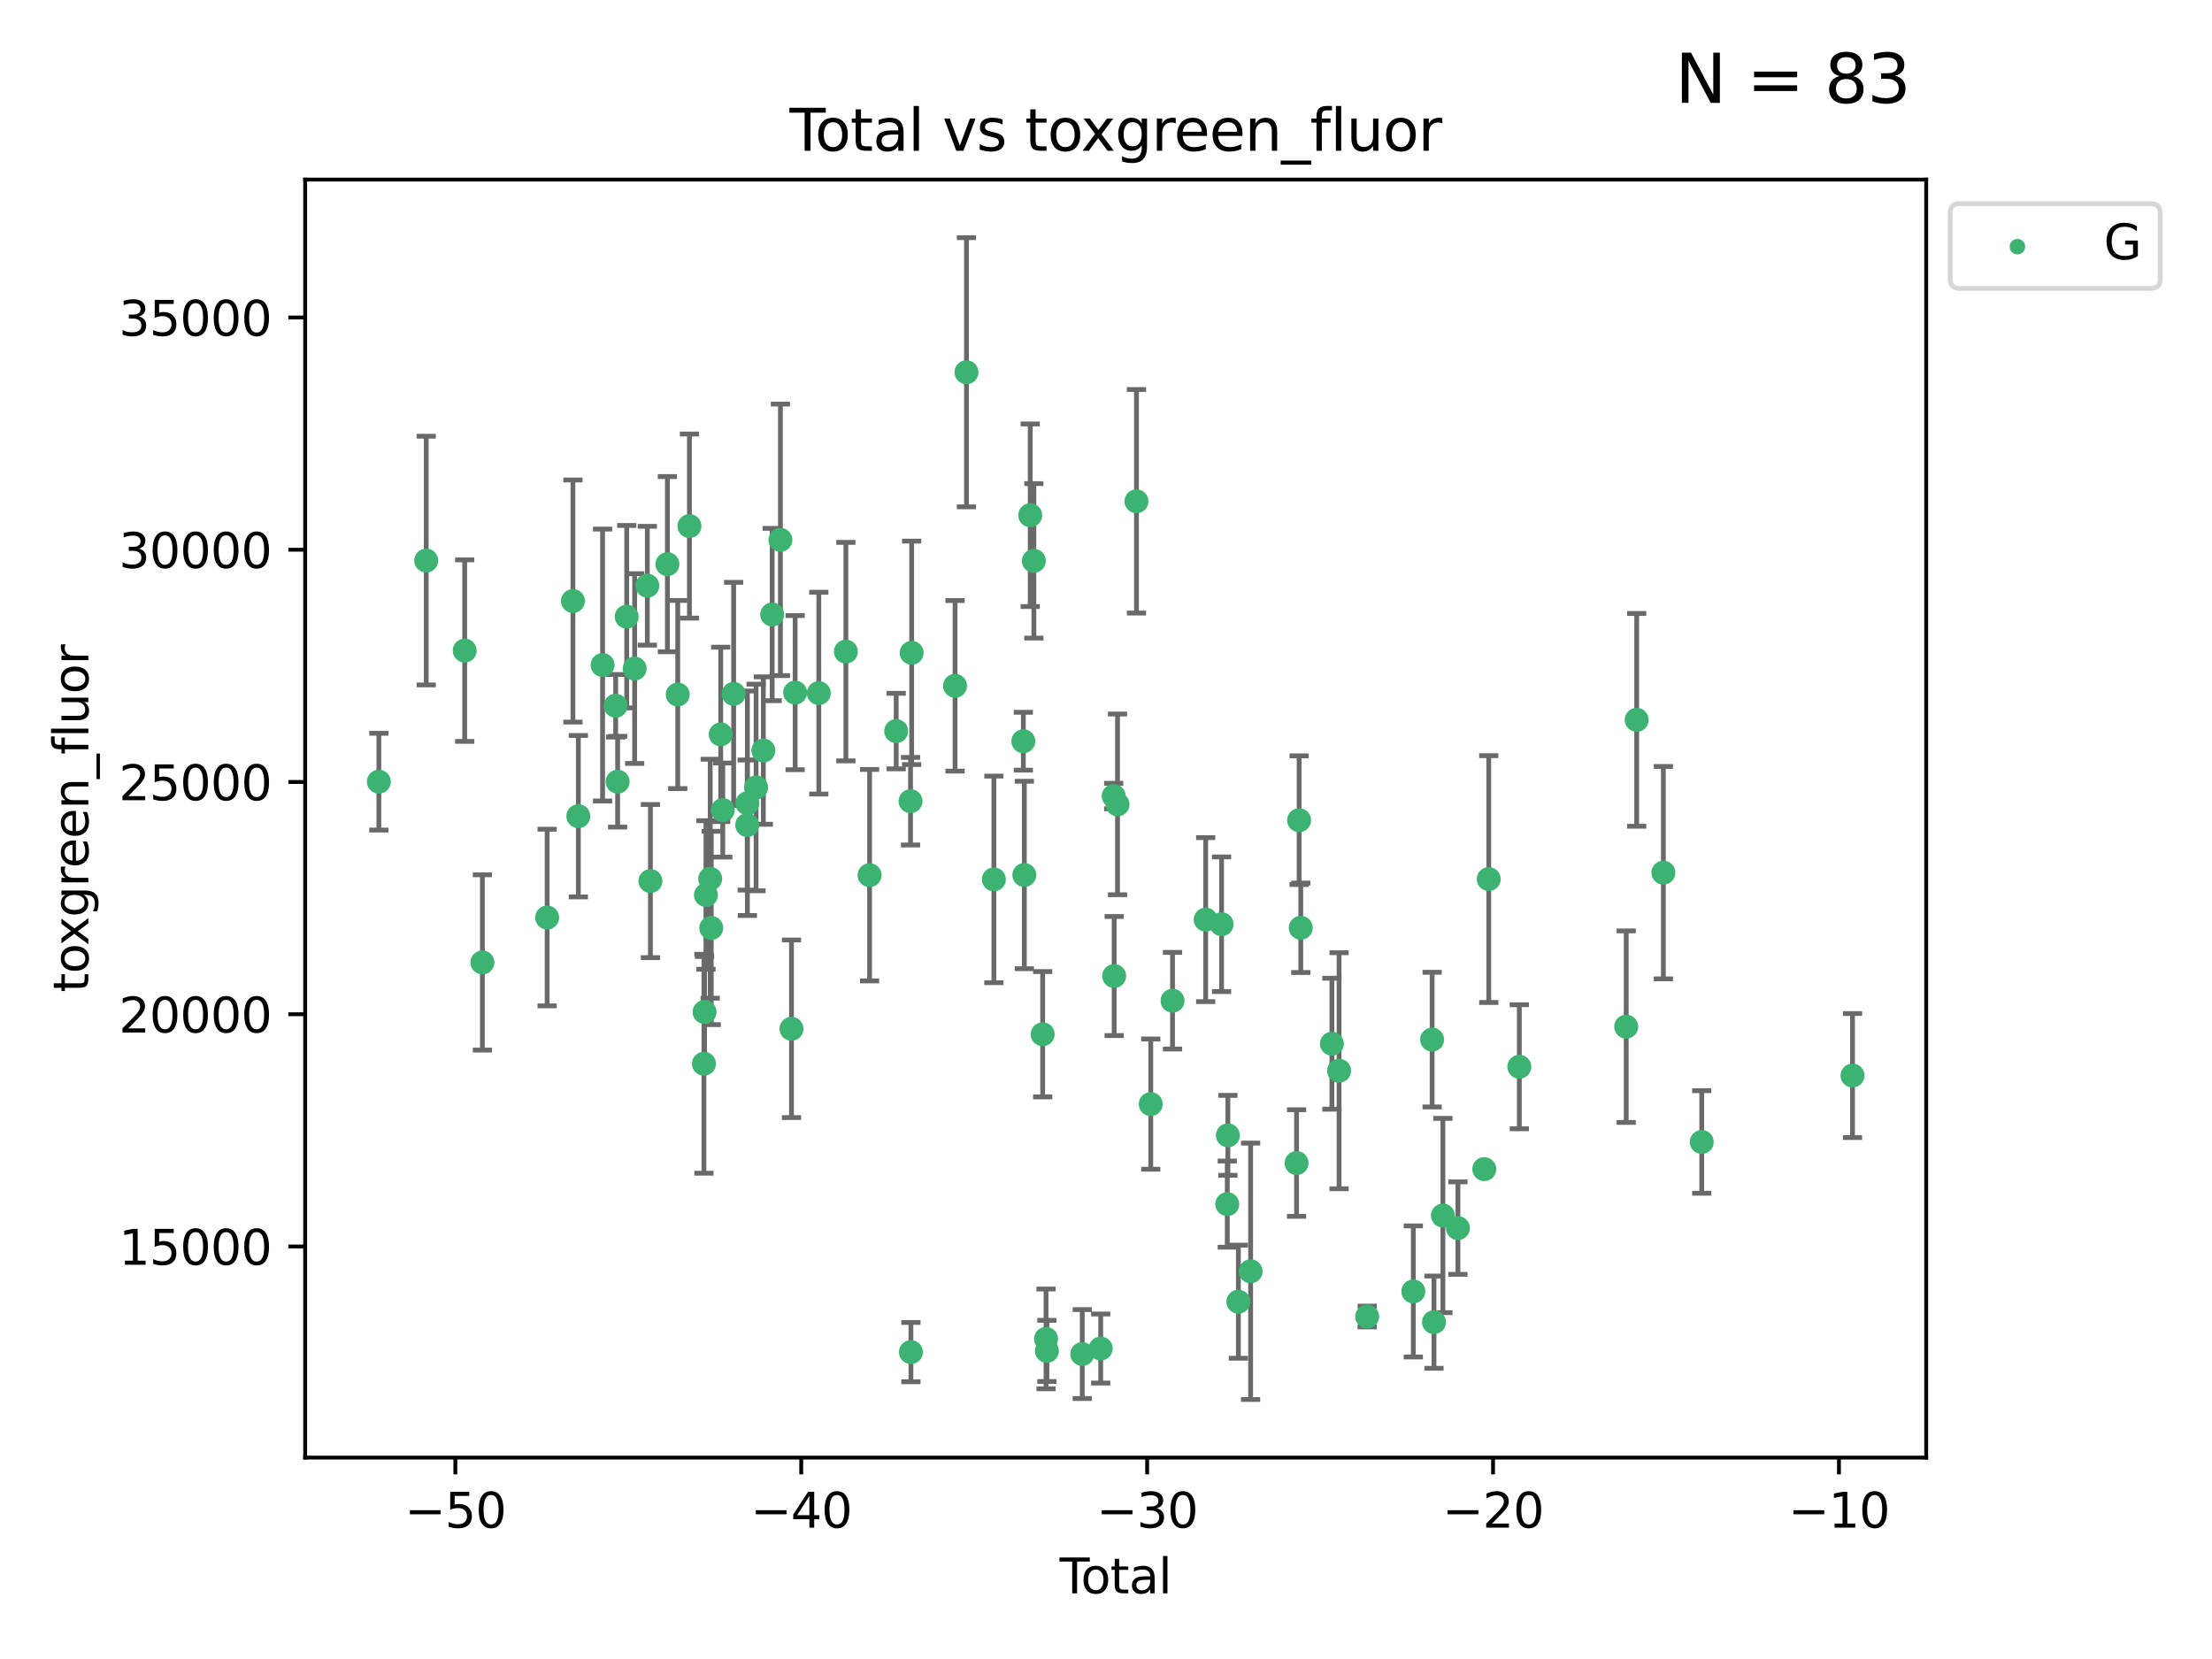 <?xml version="1.0" encoding="utf-8" standalone="no"?>
<!DOCTYPE svg PUBLIC "-//W3C//DTD SVG 1.1//EN"
  "http://www.w3.org/Graphics/SVG/1.1/DTD/svg11.dtd">
<svg xmlns:xlink="http://www.w3.org/1999/xlink" width="460.8pt" height="345.6pt" viewBox="0 0 460.8 345.6" xmlns="http://www.w3.org/2000/svg" version="1.1">
 <defs>
  <style type="text/css">*{stroke-linejoin: round; stroke-linecap: butt}</style>
 </defs>
 <g id="figure_1">
  <g id="patch_1">
   <path d="M 0 345.6 
L 460.8 345.6 
L 460.8 0 
L 0 0 
z
" style="fill: #ffffff"/>
  </g>
  <g id="axes_1">
   <g id="patch_2">
    <path d="M 63.571 303.64 
L 401.26 303.64 
L 401.26 37.411 
L 63.571 37.411 
z
" style="fill: #ffffff"/>
   </g>
   <g id="PathCollection_1">
    <defs>
     <path id="m23a56968bd" d="M 0 1.118 
C 0.297 1.118 0.581 1 0.791 0.791 
C 1 0.581 1.118 0.297 1.118 0 
C 1.118 -0.297 1 -0.581 0.791 -0.791 
C 0.581 -1 0.297 -1.118 0 -1.118 
C -0.297 -1.118 -0.581 -1 -0.791 -0.791 
C -1 -0.581 -1.118 -0.297 -1.118 0 
C -1.118 0.297 -1 0.581 -0.791 0.791 
C -0.581 1 -0.297 1.118 0 1.118 
z
" style="stroke: #3cb371"/>
    </defs>
    <g clip-path="url(#p48eb64c65f)">
     <use xlink:href="#m23a56968bd" x="78.921" y="162.84" style="fill: #3cb371; stroke: #3cb371"/>
     <use xlink:href="#m23a56968bd" x="88.792" y="116.776" style="fill: #3cb371; stroke: #3cb371"/>
     <use xlink:href="#m23a56968bd" x="96.805" y="135.534" style="fill: #3cb371; stroke: #3cb371"/>
     <use xlink:href="#m23a56968bd" x="100.493" y="200.493" style="fill: #3cb371; stroke: #3cb371"/>
     <use xlink:href="#m23a56968bd" x="113.98" y="191.141" style="fill: #3cb371; stroke: #3cb371"/>
     <use xlink:href="#m23a56968bd" x="119.354" y="125.204" style="fill: #3cb371; stroke: #3cb371"/>
     <use xlink:href="#m23a56968bd" x="120.479" y="170.026" style="fill: #3cb371; stroke: #3cb371"/>
     <use xlink:href="#m23a56968bd" x="125.533" y="138.538" style="fill: #3cb371; stroke: #3cb371"/>
     <use xlink:href="#m23a56968bd" x="128.258" y="147.025" style="fill: #3cb371; stroke: #3cb371"/>
     <use xlink:href="#m23a56968bd" x="128.664" y="162.839" style="fill: #3cb371; stroke: #3cb371"/>
     <use xlink:href="#m23a56968bd" x="130.556" y="128.464" style="fill: #3cb371; stroke: #3cb371"/>
     <use xlink:href="#m23a56968bd" x="132.209" y="139.276" style="fill: #3cb371; stroke: #3cb371"/>
     <use xlink:href="#m23a56968bd" x="134.852" y="122.017" style="fill: #3cb371; stroke: #3cb371"/>
     <use xlink:href="#m23a56968bd" x="135.497" y="183.54" style="fill: #3cb371; stroke: #3cb371"/>
     <use xlink:href="#m23a56968bd" x="139.033" y="117.526" style="fill: #3cb371; stroke: #3cb371"/>
     <use xlink:href="#m23a56968bd" x="141.185" y="144.681" style="fill: #3cb371; stroke: #3cb371"/>
     <use xlink:href="#m23a56968bd" x="143.623" y="109.59" style="fill: #3cb371; stroke: #3cb371"/>
     <use xlink:href="#m23a56968bd" x="146.642" y="221.597" style="fill: #3cb371; stroke: #3cb371"/>
     <use xlink:href="#m23a56968bd" x="146.775" y="210.819" style="fill: #3cb371; stroke: #3cb371"/>
     <use xlink:href="#m23a56968bd" x="147.063" y="186.443" style="fill: #3cb371; stroke: #3cb371"/>
     <use xlink:href="#m23a56968bd" x="147.95" y="183.055" style="fill: #3cb371; stroke: #3cb371"/>
     <use xlink:href="#m23a56968bd" x="148.165" y="193.311" style="fill: #3cb371; stroke: #3cb371"/>
     <use xlink:href="#m23a56968bd" x="150.139" y="152.985" style="fill: #3cb371; stroke: #3cb371"/>
     <use xlink:href="#m23a56968bd" x="150.568" y="168.752" style="fill: #3cb371; stroke: #3cb371"/>
     <use xlink:href="#m23a56968bd" x="152.831" y="144.541" style="fill: #3cb371; stroke: #3cb371"/>
     <use xlink:href="#m23a56968bd" x="155.655" y="171.87" style="fill: #3cb371; stroke: #3cb371"/>
     <use xlink:href="#m23a56968bd" x="155.694" y="167.333" style="fill: #3cb371; stroke: #3cb371"/>
     <use xlink:href="#m23a56968bd" x="157.504" y="164.043" style="fill: #3cb371; stroke: #3cb371"/>
     <use xlink:href="#m23a56968bd" x="159.019" y="156.356" style="fill: #3cb371; stroke: #3cb371"/>
     <use xlink:href="#m23a56968bd" x="160.859" y="128.014" style="fill: #3cb371; stroke: #3cb371"/>
     <use xlink:href="#m23a56968bd" x="162.577" y="112.463" style="fill: #3cb371; stroke: #3cb371"/>
     <use xlink:href="#m23a56968bd" x="164.88" y="214.317" style="fill: #3cb371; stroke: #3cb371"/>
     <use xlink:href="#m23a56968bd" x="165.641" y="144.286" style="fill: #3cb371; stroke: #3cb371"/>
     <use xlink:href="#m23a56968bd" x="170.572" y="144.39" style="fill: #3cb371; stroke: #3cb371"/>
     <use xlink:href="#m23a56968bd" x="176.212" y="135.744" style="fill: #3cb371; stroke: #3cb371"/>
     <use xlink:href="#m23a56968bd" x="181.15" y="182.313" style="fill: #3cb371; stroke: #3cb371"/>
     <use xlink:href="#m23a56968bd" x="186.695" y="152.299" style="fill: #3cb371; stroke: #3cb371"/>
     <use xlink:href="#m23a56968bd" x="189.682" y="166.905" style="fill: #3cb371; stroke: #3cb371"/>
     <use xlink:href="#m23a56968bd" x="189.76" y="281.67" style="fill: #3cb371; stroke: #3cb371"/>
     <use xlink:href="#m23a56968bd" x="189.917" y="135.995" style="fill: #3cb371; stroke: #3cb371"/>
     <use xlink:href="#m23a56968bd" x="198.955" y="142.871" style="fill: #3cb371; stroke: #3cb371"/>
     <use xlink:href="#m23a56968bd" x="201.333" y="77.55" style="fill: #3cb371; stroke: #3cb371"/>
     <use xlink:href="#m23a56968bd" x="207.043" y="183.196" style="fill: #3cb371; stroke: #3cb371"/>
     <use xlink:href="#m23a56968bd" x="213.179" y="154.411" style="fill: #3cb371; stroke: #3cb371"/>
     <use xlink:href="#m23a56968bd" x="213.387" y="182.275" style="fill: #3cb371; stroke: #3cb371"/>
     <use xlink:href="#m23a56968bd" x="214.613" y="107.331" style="fill: #3cb371; stroke: #3cb371"/>
     <use xlink:href="#m23a56968bd" x="215.374" y="116.835" style="fill: #3cb371; stroke: #3cb371"/>
     <use xlink:href="#m23a56968bd" x="217.208" y="215.451" style="fill: #3cb371; stroke: #3cb371"/>
     <use xlink:href="#m23a56968bd" x="217.909" y="278.916" style="fill: #3cb371; stroke: #3cb371"/>
     <use xlink:href="#m23a56968bd" x="218.09" y="281.42" style="fill: #3cb371; stroke: #3cb371"/>
     <use xlink:href="#m23a56968bd" x="225.452" y="282.074" style="fill: #3cb371; stroke: #3cb371"/>
     <use xlink:href="#m23a56968bd" x="229.297" y="280.924" style="fill: #3cb371; stroke: #3cb371"/>
     <use xlink:href="#m23a56968bd" x="232.007" y="165.831" style="fill: #3cb371; stroke: #3cb371"/>
     <use xlink:href="#m23a56968bd" x="232.104" y="203.325" style="fill: #3cb371; stroke: #3cb371"/>
     <use xlink:href="#m23a56968bd" x="232.802" y="167.569" style="fill: #3cb371; stroke: #3cb371"/>
     <use xlink:href="#m23a56968bd" x="236.748" y="104.428" style="fill: #3cb371; stroke: #3cb371"/>
     <use xlink:href="#m23a56968bd" x="239.724" y="230.002" style="fill: #3cb371; stroke: #3cb371"/>
     <use xlink:href="#m23a56968bd" x="244.258" y="208.465" style="fill: #3cb371; stroke: #3cb371"/>
     <use xlink:href="#m23a56968bd" x="251.167" y="191.574" style="fill: #3cb371; stroke: #3cb371"/>
     <use xlink:href="#m23a56968bd" x="254.476" y="192.535" style="fill: #3cb371; stroke: #3cb371"/>
     <use xlink:href="#m23a56968bd" x="255.663" y="250.838" style="fill: #3cb371; stroke: #3cb371"/>
     <use xlink:href="#m23a56968bd" x="255.793" y="236.511" style="fill: #3cb371; stroke: #3cb371"/>
     <use xlink:href="#m23a56968bd" x="257.978" y="271.17" style="fill: #3cb371; stroke: #3cb371"/>
     <use xlink:href="#m23a56968bd" x="260.526" y="264.834" style="fill: #3cb371; stroke: #3cb371"/>
     <use xlink:href="#m23a56968bd" x="270.096" y="242.285" style="fill: #3cb371; stroke: #3cb371"/>
     <use xlink:href="#m23a56968bd" x="270.63" y="170.863" style="fill: #3cb371; stroke: #3cb371"/>
     <use xlink:href="#m23a56968bd" x="270.973" y="193.279" style="fill: #3cb371; stroke: #3cb371"/>
     <use xlink:href="#m23a56968bd" x="277.458" y="217.424" style="fill: #3cb371; stroke: #3cb371"/>
     <use xlink:href="#m23a56968bd" x="278.954" y="223.057" style="fill: #3cb371; stroke: #3cb371"/>
     <use xlink:href="#m23a56968bd" x="284.806" y="274.258" style="fill: #3cb371; stroke: #3cb371"/>
     <use xlink:href="#m23a56968bd" x="294.422" y="269.029" style="fill: #3cb371; stroke: #3cb371"/>
     <use xlink:href="#m23a56968bd" x="298.336" y="216.571" style="fill: #3cb371; stroke: #3cb371"/>
     <use xlink:href="#m23a56968bd" x="298.726" y="275.43" style="fill: #3cb371; stroke: #3cb371"/>
     <use xlink:href="#m23a56968bd" x="300.582" y="253.214" style="fill: #3cb371; stroke: #3cb371"/>
     <use xlink:href="#m23a56968bd" x="303.715" y="255.836" style="fill: #3cb371; stroke: #3cb371"/>
     <use xlink:href="#m23a56968bd" x="309.203" y="243.546" style="fill: #3cb371; stroke: #3cb371"/>
     <use xlink:href="#m23a56968bd" x="310.132" y="183.128" style="fill: #3cb371; stroke: #3cb371"/>
     <use xlink:href="#m23a56968bd" x="316.503" y="222.226" style="fill: #3cb371; stroke: #3cb371"/>
     <use xlink:href="#m23a56968bd" x="338.77" y="213.872" style="fill: #3cb371; stroke: #3cb371"/>
     <use xlink:href="#m23a56968bd" x="340.952" y="149.958" style="fill: #3cb371; stroke: #3cb371"/>
     <use xlink:href="#m23a56968bd" x="346.513" y="181.787" style="fill: #3cb371; stroke: #3cb371"/>
     <use xlink:href="#m23a56968bd" x="354.504" y="237.891" style="fill: #3cb371; stroke: #3cb371"/>
     <use xlink:href="#m23a56968bd" x="385.911" y="224.054" style="fill: #3cb371; stroke: #3cb371"/>
    </g>
   </g>
   <g id="matplotlib.axis_1">
    <g id="xtick_1">
     <g id="line2d_1">
      <defs>
       <path id="m5af9715935" d="M 0 0 
L 0 3.5 
" style="stroke: #000000; stroke-width: 0.8"/>
      </defs>
      <g>
       <use xlink:href="#m5af9715935" x="94.856" y="303.64" style="stroke: #000000; stroke-width: 0.8"/>
      </g>
     </g>
     <g id="text_1">
      <!-- −50 -->
      <g transform="translate(84.304 318.238)scale(0.1 -0.1)">
       <defs>
        <path id="DejaVuSans-2212" d="M 678 2272 
L 4684 2272 
L 4684 1741 
L 678 1741 
L 678 2272 
z
" transform="scale(0.016)"/>
        <path id="DejaVuSans-35" d="M 691 4666 
L 3169 4666 
L 3169 4134 
L 1269 4134 
L 1269 2991 
Q 1406 3038 1543 3061 
Q 1681 3084 1819 3084 
Q 2600 3084 3056 2656 
Q 3513 2228 3513 1497 
Q 3513 744 3044 326 
Q 2575 -91 1722 -91 
Q 1428 -91 1123 -41 
Q 819 9 494 109 
L 494 744 
Q 775 591 1075 516 
Q 1375 441 1709 441 
Q 2250 441 2565 725 
Q 2881 1009 2881 1497 
Q 2881 1984 2565 2268 
Q 2250 2553 1709 2553 
Q 1456 2553 1204 2497 
Q 953 2441 691 2322 
L 691 4666 
z
" transform="scale(0.016)"/>
        <path id="DejaVuSans-30" d="M 2034 4250 
Q 1547 4250 1301 3770 
Q 1056 3291 1056 2328 
Q 1056 1369 1301 889 
Q 1547 409 2034 409 
Q 2525 409 2770 889 
Q 3016 1369 3016 2328 
Q 3016 3291 2770 3770 
Q 2525 4250 2034 4250 
z
M 2034 4750 
Q 2819 4750 3233 4129 
Q 3647 3509 3647 2328 
Q 3647 1150 3233 529 
Q 2819 -91 2034 -91 
Q 1250 -91 836 529 
Q 422 1150 422 2328 
Q 422 3509 836 4129 
Q 1250 4750 2034 4750 
z
" transform="scale(0.016)"/>
       </defs>
       <use xlink:href="#DejaVuSans-2212"/>
       <use xlink:href="#DejaVuSans-35" x="83.789"/>
       <use xlink:href="#DejaVuSans-30" x="147.412"/>
      </g>
     </g>
    </g>
    <g id="xtick_2">
     <g id="line2d_2">
      <g>
       <use xlink:href="#m5af9715935" x="166.914" y="303.64" style="stroke: #000000; stroke-width: 0.8"/>
      </g>
     </g>
     <g id="text_2">
      <!-- −40 -->
      <g transform="translate(156.361 318.238)scale(0.1 -0.1)">
       <defs>
        <path id="DejaVuSans-34" d="M 2419 4116 
L 825 1625 
L 2419 1625 
L 2419 4116 
z
M 2253 4666 
L 3047 4666 
L 3047 1625 
L 3713 1625 
L 3713 1100 
L 3047 1100 
L 3047 0 
L 2419 0 
L 2419 1100 
L 313 1100 
L 313 1709 
L 2253 4666 
z
" transform="scale(0.016)"/>
       </defs>
       <use xlink:href="#DejaVuSans-2212"/>
       <use xlink:href="#DejaVuSans-34" x="83.789"/>
       <use xlink:href="#DejaVuSans-30" x="147.412"/>
      </g>
     </g>
    </g>
    <g id="xtick_3">
     <g id="line2d_3">
      <g>
       <use xlink:href="#m5af9715935" x="238.971" y="303.64" style="stroke: #000000; stroke-width: 0.8"/>
      </g>
     </g>
     <g id="text_3">
      <!-- −30 -->
      <g transform="translate(228.419 318.238)scale(0.1 -0.1)">
       <defs>
        <path id="DejaVuSans-33" d="M 2597 2516 
Q 3050 2419 3304 2112 
Q 3559 1806 3559 1356 
Q 3559 666 3084 287 
Q 2609 -91 1734 -91 
Q 1441 -91 1130 -33 
Q 819 25 488 141 
L 488 750 
Q 750 597 1062 519 
Q 1375 441 1716 441 
Q 2309 441 2620 675 
Q 2931 909 2931 1356 
Q 2931 1769 2642 2001 
Q 2353 2234 1838 2234 
L 1294 2234 
L 1294 2753 
L 1863 2753 
Q 2328 2753 2575 2939 
Q 2822 3125 2822 3475 
Q 2822 3834 2567 4026 
Q 2313 4219 1838 4219 
Q 1578 4219 1281 4162 
Q 984 4106 628 3988 
L 628 4550 
Q 988 4650 1302 4700 
Q 1616 4750 1894 4750 
Q 2613 4750 3031 4423 
Q 3450 4097 3450 3541 
Q 3450 3153 3228 2886 
Q 3006 2619 2597 2516 
z
" transform="scale(0.016)"/>
       </defs>
       <use xlink:href="#DejaVuSans-2212"/>
       <use xlink:href="#DejaVuSans-33" x="83.789"/>
       <use xlink:href="#DejaVuSans-30" x="147.412"/>
      </g>
     </g>
    </g>
    <g id="xtick_4">
     <g id="line2d_4">
      <g>
       <use xlink:href="#m5af9715935" x="311.029" y="303.64" style="stroke: #000000; stroke-width: 0.8"/>
      </g>
     </g>
     <g id="text_4">
      <!-- −20 -->
      <g transform="translate(300.476 318.238)scale(0.1 -0.1)">
       <defs>
        <path id="DejaVuSans-32" d="M 1228 531 
L 3431 531 
L 3431 0 
L 469 0 
L 469 531 
Q 828 903 1448 1529 
Q 2069 2156 2228 2338 
Q 2531 2678 2651 2914 
Q 2772 3150 2772 3378 
Q 2772 3750 2511 3984 
Q 2250 4219 1831 4219 
Q 1534 4219 1204 4116 
Q 875 4013 500 3803 
L 500 4441 
Q 881 4594 1212 4672 
Q 1544 4750 1819 4750 
Q 2544 4750 2975 4387 
Q 3406 4025 3406 3419 
Q 3406 3131 3298 2873 
Q 3191 2616 2906 2266 
Q 2828 2175 2409 1742 
Q 1991 1309 1228 531 
z
" transform="scale(0.016)"/>
       </defs>
       <use xlink:href="#DejaVuSans-2212"/>
       <use xlink:href="#DejaVuSans-32" x="83.789"/>
       <use xlink:href="#DejaVuSans-30" x="147.412"/>
      </g>
     </g>
    </g>
    <g id="xtick_5">
     <g id="line2d_5">
      <g>
       <use xlink:href="#m5af9715935" x="383.086" y="303.64" style="stroke: #000000; stroke-width: 0.8"/>
      </g>
     </g>
     <g id="text_5">
      <!-- −10 -->
      <g transform="translate(372.534 318.238)scale(0.1 -0.1)">
       <defs>
        <path id="DejaVuSans-31" d="M 794 531 
L 1825 531 
L 1825 4091 
L 703 3866 
L 703 4441 
L 1819 4666 
L 2450 4666 
L 2450 531 
L 3481 531 
L 3481 0 
L 794 0 
L 794 531 
z
" transform="scale(0.016)"/>
       </defs>
       <use xlink:href="#DejaVuSans-2212"/>
       <use xlink:href="#DejaVuSans-31" x="83.789"/>
       <use xlink:href="#DejaVuSans-30" x="147.412"/>
      </g>
     </g>
    </g>
    <g id="text_6">
     <!-- Total -->
     <g transform="translate(220.739 331.917)scale(0.1 -0.1)">
      <defs>
       <path id="DejaVuSans-54" d="M -19 4666 
L 3928 4666 
L 3928 4134 
L 2272 4134 
L 2272 0 
L 1638 0 
L 1638 4134 
L -19 4134 
L -19 4666 
z
" transform="scale(0.016)"/>
       <path id="DejaVuSans-6f" d="M 1959 3097 
Q 1497 3097 1228 2736 
Q 959 2375 959 1747 
Q 959 1119 1226 758 
Q 1494 397 1959 397 
Q 2419 397 2687 759 
Q 2956 1122 2956 1747 
Q 2956 2369 2687 2733 
Q 2419 3097 1959 3097 
z
M 1959 3584 
Q 2709 3584 3137 3096 
Q 3566 2609 3566 1747 
Q 3566 888 3137 398 
Q 2709 -91 1959 -91 
Q 1206 -91 779 398 
Q 353 888 353 1747 
Q 353 2609 779 3096 
Q 1206 3584 1959 3584 
z
" transform="scale(0.016)"/>
       <path id="DejaVuSans-74" d="M 1172 4494 
L 1172 3500 
L 2356 3500 
L 2356 3053 
L 1172 3053 
L 1172 1153 
Q 1172 725 1289 603 
Q 1406 481 1766 481 
L 2356 481 
L 2356 0 
L 1766 0 
Q 1100 0 847 248 
Q 594 497 594 1153 
L 594 3053 
L 172 3053 
L 172 3500 
L 594 3500 
L 594 4494 
L 1172 4494 
z
" transform="scale(0.016)"/>
       <path id="DejaVuSans-61" d="M 2194 1759 
Q 1497 1759 1228 1600 
Q 959 1441 959 1056 
Q 959 750 1161 570 
Q 1363 391 1709 391 
Q 2188 391 2477 730 
Q 2766 1069 2766 1631 
L 2766 1759 
L 2194 1759 
z
M 3341 1997 
L 3341 0 
L 2766 0 
L 2766 531 
Q 2569 213 2275 61 
Q 1981 -91 1556 -91 
Q 1019 -91 701 211 
Q 384 513 384 1019 
Q 384 1609 779 1909 
Q 1175 2209 1959 2209 
L 2766 2209 
L 2766 2266 
Q 2766 2663 2505 2880 
Q 2244 3097 1772 3097 
Q 1472 3097 1187 3025 
Q 903 2953 641 2809 
L 641 3341 
Q 956 3463 1253 3523 
Q 1550 3584 1831 3584 
Q 2591 3584 2966 3190 
Q 3341 2797 3341 1997 
z
" transform="scale(0.016)"/>
       <path id="DejaVuSans-6c" d="M 603 4863 
L 1178 4863 
L 1178 0 
L 603 0 
L 603 4863 
z
" transform="scale(0.016)"/>
      </defs>
      <use xlink:href="#DejaVuSans-54"/>
      <use xlink:href="#DejaVuSans-6f" x="44.084"/>
      <use xlink:href="#DejaVuSans-74" x="105.266"/>
      <use xlink:href="#DejaVuSans-61" x="144.475"/>
      <use xlink:href="#DejaVuSans-6c" x="205.754"/>
     </g>
    </g>
   </g>
   <g id="matplotlib.axis_2">
    <g id="ytick_1">
     <g id="line2d_6">
      <defs>
       <path id="md682aeb280" d="M 0 0 
L -3.5 0 
" style="stroke: #000000; stroke-width: 0.8"/>
      </defs>
      <g>
       <use xlink:href="#md682aeb280" x="63.571" y="259.666" style="stroke: #000000; stroke-width: 0.8"/>
      </g>
     </g>
     <g id="text_7">
      <!-- 15000 -->
      <g transform="translate(24.759 263.466)scale(0.1 -0.1)">
       <use xlink:href="#DejaVuSans-31"/>
       <use xlink:href="#DejaVuSans-35" x="63.623"/>
       <use xlink:href="#DejaVuSans-30" x="127.246"/>
       <use xlink:href="#DejaVuSans-30" x="190.869"/>
       <use xlink:href="#DejaVuSans-30" x="254.492"/>
      </g>
     </g>
    </g>
    <g id="ytick_2">
     <g id="line2d_7">
      <g>
       <use xlink:href="#md682aeb280" x="63.571" y="211.284" style="stroke: #000000; stroke-width: 0.8"/>
      </g>
     </g>
     <g id="text_8">
      <!-- 20000 -->
      <g transform="translate(24.759 215.084)scale(0.1 -0.1)">
       <use xlink:href="#DejaVuSans-32"/>
       <use xlink:href="#DejaVuSans-30" x="63.623"/>
       <use xlink:href="#DejaVuSans-30" x="127.246"/>
       <use xlink:href="#DejaVuSans-30" x="190.869"/>
       <use xlink:href="#DejaVuSans-30" x="254.492"/>
      </g>
     </g>
    </g>
    <g id="ytick_3">
     <g id="line2d_8">
      <g>
       <use xlink:href="#md682aeb280" x="63.571" y="162.902" style="stroke: #000000; stroke-width: 0.8"/>
      </g>
     </g>
     <g id="text_9">
      <!-- 25000 -->
      <g transform="translate(24.759 166.701)scale(0.1 -0.1)">
       <use xlink:href="#DejaVuSans-32"/>
       <use xlink:href="#DejaVuSans-35" x="63.623"/>
       <use xlink:href="#DejaVuSans-30" x="127.246"/>
       <use xlink:href="#DejaVuSans-30" x="190.869"/>
       <use xlink:href="#DejaVuSans-30" x="254.492"/>
      </g>
     </g>
    </g>
    <g id="ytick_4">
     <g id="line2d_9">
      <g>
       <use xlink:href="#md682aeb280" x="63.571" y="114.52" style="stroke: #000000; stroke-width: 0.8"/>
      </g>
     </g>
     <g id="text_10">
      <!-- 30000 -->
      <g transform="translate(24.759 118.319)scale(0.1 -0.1)">
       <use xlink:href="#DejaVuSans-33"/>
       <use xlink:href="#DejaVuSans-30" x="63.623"/>
       <use xlink:href="#DejaVuSans-30" x="127.246"/>
       <use xlink:href="#DejaVuSans-30" x="190.869"/>
       <use xlink:href="#DejaVuSans-30" x="254.492"/>
      </g>
     </g>
    </g>
    <g id="ytick_5">
     <g id="line2d_10">
      <g>
       <use xlink:href="#md682aeb280" x="63.571" y="66.138" style="stroke: #000000; stroke-width: 0.8"/>
      </g>
     </g>
     <g id="text_11">
      <!-- 35000 -->
      <g transform="translate(24.759 69.937)scale(0.1 -0.1)">
       <use xlink:href="#DejaVuSans-33"/>
       <use xlink:href="#DejaVuSans-35" x="63.623"/>
       <use xlink:href="#DejaVuSans-30" x="127.246"/>
       <use xlink:href="#DejaVuSans-30" x="190.869"/>
       <use xlink:href="#DejaVuSans-30" x="254.492"/>
      </g>
     </g>
    </g>
    <g id="text_12">
     <!-- toxgreen_fluor -->
     <g transform="translate(18.401 206.72)rotate(-90)scale(0.1 -0.1)">
      <defs>
       <path id="DejaVuSans-78" d="M 3513 3500 
L 2247 1797 
L 3578 0 
L 2900 0 
L 1881 1375 
L 863 0 
L 184 0 
L 1544 1831 
L 300 3500 
L 978 3500 
L 1906 2253 
L 2834 3500 
L 3513 3500 
z
" transform="scale(0.016)"/>
       <path id="DejaVuSans-67" d="M 2906 1791 
Q 2906 2416 2648 2759 
Q 2391 3103 1925 3103 
Q 1463 3103 1205 2759 
Q 947 2416 947 1791 
Q 947 1169 1205 825 
Q 1463 481 1925 481 
Q 2391 481 2648 825 
Q 2906 1169 2906 1791 
z
M 3481 434 
Q 3481 -459 3084 -895 
Q 2688 -1331 1869 -1331 
Q 1566 -1331 1297 -1286 
Q 1028 -1241 775 -1147 
L 775 -588 
Q 1028 -725 1275 -790 
Q 1522 -856 1778 -856 
Q 2344 -856 2625 -561 
Q 2906 -266 2906 331 
L 2906 616 
Q 2728 306 2450 153 
Q 2172 0 1784 0 
Q 1141 0 747 490 
Q 353 981 353 1791 
Q 353 2603 747 3093 
Q 1141 3584 1784 3584 
Q 2172 3584 2450 3431 
Q 2728 3278 2906 2969 
L 2906 3500 
L 3481 3500 
L 3481 434 
z
" transform="scale(0.016)"/>
       <path id="DejaVuSans-72" d="M 2631 2963 
Q 2534 3019 2420 3045 
Q 2306 3072 2169 3072 
Q 1681 3072 1420 2755 
Q 1159 2438 1159 1844 
L 1159 0 
L 581 0 
L 581 3500 
L 1159 3500 
L 1159 2956 
Q 1341 3275 1631 3429 
Q 1922 3584 2338 3584 
Q 2397 3584 2469 3576 
Q 2541 3569 2628 3553 
L 2631 2963 
z
" transform="scale(0.016)"/>
       <path id="DejaVuSans-65" d="M 3597 1894 
L 3597 1613 
L 953 1613 
Q 991 1019 1311 708 
Q 1631 397 2203 397 
Q 2534 397 2845 478 
Q 3156 559 3463 722 
L 3463 178 
Q 3153 47 2828 -22 
Q 2503 -91 2169 -91 
Q 1331 -91 842 396 
Q 353 884 353 1716 
Q 353 2575 817 3079 
Q 1281 3584 2069 3584 
Q 2775 3584 3186 3129 
Q 3597 2675 3597 1894 
z
M 3022 2063 
Q 3016 2534 2758 2815 
Q 2500 3097 2075 3097 
Q 1594 3097 1305 2825 
Q 1016 2553 972 2059 
L 3022 2063 
z
" transform="scale(0.016)"/>
       <path id="DejaVuSans-6e" d="M 3513 2113 
L 3513 0 
L 2938 0 
L 2938 2094 
Q 2938 2591 2744 2837 
Q 2550 3084 2163 3084 
Q 1697 3084 1428 2787 
Q 1159 2491 1159 1978 
L 1159 0 
L 581 0 
L 581 3500 
L 1159 3500 
L 1159 2956 
Q 1366 3272 1645 3428 
Q 1925 3584 2291 3584 
Q 2894 3584 3203 3211 
Q 3513 2838 3513 2113 
z
" transform="scale(0.016)"/>
       <path id="DejaVuSans-5f" d="M 3263 -1063 
L 3263 -1509 
L -63 -1509 
L -63 -1063 
L 3263 -1063 
z
" transform="scale(0.016)"/>
       <path id="DejaVuSans-66" d="M 2375 4863 
L 2375 4384 
L 1825 4384 
Q 1516 4384 1395 4259 
Q 1275 4134 1275 3809 
L 1275 3500 
L 2222 3500 
L 2222 3053 
L 1275 3053 
L 1275 0 
L 697 0 
L 697 3053 
L 147 3053 
L 147 3500 
L 697 3500 
L 697 3744 
Q 697 4328 969 4595 
Q 1241 4863 1831 4863 
L 2375 4863 
z
" transform="scale(0.016)"/>
       <path id="DejaVuSans-75" d="M 544 1381 
L 544 3500 
L 1119 3500 
L 1119 1403 
Q 1119 906 1312 657 
Q 1506 409 1894 409 
Q 2359 409 2629 706 
Q 2900 1003 2900 1516 
L 2900 3500 
L 3475 3500 
L 3475 0 
L 2900 0 
L 2900 538 
Q 2691 219 2414 64 
Q 2138 -91 1772 -91 
Q 1169 -91 856 284 
Q 544 659 544 1381 
z
M 1991 3584 
L 1991 3584 
z
" transform="scale(0.016)"/>
      </defs>
      <use xlink:href="#DejaVuSans-74"/>
      <use xlink:href="#DejaVuSans-6f" x="39.209"/>
      <use xlink:href="#DejaVuSans-78" x="97.266"/>
      <use xlink:href="#DejaVuSans-67" x="156.445"/>
      <use xlink:href="#DejaVuSans-72" x="219.922"/>
      <use xlink:href="#DejaVuSans-65" x="258.785"/>
      <use xlink:href="#DejaVuSans-65" x="320.309"/>
      <use xlink:href="#DejaVuSans-6e" x="381.832"/>
      <use xlink:href="#DejaVuSans-5f" x="445.211"/>
      <use xlink:href="#DejaVuSans-66" x="495.211"/>
      <use xlink:href="#DejaVuSans-6c" x="530.416"/>
      <use xlink:href="#DejaVuSans-75" x="558.199"/>
      <use xlink:href="#DejaVuSans-6f" x="621.578"/>
      <use xlink:href="#DejaVuSans-72" x="682.76"/>
     </g>
    </g>
   </g>
   <g id="LineCollection_1">
    <path d="M 78.921 172.917 
L 78.921 152.762 
" clip-path="url(#p48eb64c65f)" style="fill: none; stroke: #696969"/>
    <path d="M 88.792 142.68 
L 88.792 90.872 
" clip-path="url(#p48eb64c65f)" style="fill: none; stroke: #696969"/>
    <path d="M 96.805 154.439 
L 96.805 116.629 
" clip-path="url(#p48eb64c65f)" style="fill: none; stroke: #696969"/>
    <path d="M 100.493 218.751 
L 100.493 182.235 
" clip-path="url(#p48eb64c65f)" style="fill: none; stroke: #696969"/>
    <path d="M 113.98 209.543 
L 113.98 172.74 
" clip-path="url(#p48eb64c65f)" style="fill: none; stroke: #696969"/>
    <path d="M 119.354 150.42 
L 119.354 99.989 
" clip-path="url(#p48eb64c65f)" style="fill: none; stroke: #696969"/>
    <path d="M 120.479 186.843 
L 120.479 153.209 
" clip-path="url(#p48eb64c65f)" style="fill: none; stroke: #696969"/>
    <path d="M 125.533 166.861 
L 125.533 110.216 
" clip-path="url(#p48eb64c65f)" style="fill: none; stroke: #696969"/>
    <path d="M 128.258 153.54 
L 128.258 140.51 
" clip-path="url(#p48eb64c65f)" style="fill: none; stroke: #696969"/>
    <path d="M 128.664 172.295 
L 128.664 153.383 
" clip-path="url(#p48eb64c65f)" style="fill: none; stroke: #696969"/>
    <path d="M 130.556 147.468 
L 130.556 109.46 
" clip-path="url(#p48eb64c65f)" style="fill: none; stroke: #696969"/>
    <path d="M 132.209 159.04 
L 132.209 119.513 
" clip-path="url(#p48eb64c65f)" style="fill: none; stroke: #696969"/>
    <path d="M 134.852 134.392 
L 134.852 109.643 
" clip-path="url(#p48eb64c65f)" style="fill: none; stroke: #696969"/>
    <path d="M 135.497 199.495 
L 135.497 167.586 
" clip-path="url(#p48eb64c65f)" style="fill: none; stroke: #696969"/>
    <path d="M 139.033 135.776 
L 139.033 99.276 
" clip-path="url(#p48eb64c65f)" style="fill: none; stroke: #696969"/>
    <path d="M 141.185 164.278 
L 141.185 125.084 
" clip-path="url(#p48eb64c65f)" style="fill: none; stroke: #696969"/>
    <path d="M 143.623 128.766 
L 143.623 90.414 
" clip-path="url(#p48eb64c65f)" style="fill: none; stroke: #696969"/>
    <path d="M 146.642 244.398 
L 146.642 198.795 
" clip-path="url(#p48eb64c65f)" style="fill: none; stroke: #696969"/>
    <path d="M 146.775 222.38 
L 146.775 199.258 
" clip-path="url(#p48eb64c65f)" style="fill: none; stroke: #696969"/>
    <path d="M 147.063 201.914 
L 147.063 170.972 
" clip-path="url(#p48eb64c65f)" style="fill: none; stroke: #696969"/>
    <path d="M 147.95 207.943 
L 147.95 158.166 
" clip-path="url(#p48eb64c65f)" style="fill: none; stroke: #696969"/>
    <path d="M 148.165 213.453 
L 148.165 173.17 
" clip-path="url(#p48eb64c65f)" style="fill: none; stroke: #696969"/>
    <path d="M 150.139 171.157 
L 150.139 134.814 
" clip-path="url(#p48eb64c65f)" style="fill: none; stroke: #696969"/>
    <path d="M 150.568 178.552 
L 150.568 158.953 
" clip-path="url(#p48eb64c65f)" style="fill: none; stroke: #696969"/>
    <path d="M 152.831 167.769 
L 152.831 121.313 
" clip-path="url(#p48eb64c65f)" style="fill: none; stroke: #696969"/>
    <path d="M 155.655 185.422 
L 155.655 158.319 
" clip-path="url(#p48eb64c65f)" style="fill: none; stroke: #696969"/>
    <path d="M 155.694 190.715 
L 155.694 143.952 
" clip-path="url(#p48eb64c65f)" style="fill: none; stroke: #696969"/>
    <path d="M 157.504 185.566 
L 157.504 142.52 
" clip-path="url(#p48eb64c65f)" style="fill: none; stroke: #696969"/>
    <path d="M 159.019 171.712 
L 159.019 141 
" clip-path="url(#p48eb64c65f)" style="fill: none; stroke: #696969"/>
    <path d="M 160.859 145.959 
L 160.859 110.068 
" clip-path="url(#p48eb64c65f)" style="fill: none; stroke: #696969"/>
    <path d="M 162.577 140.747 
L 162.577 84.179 
" clip-path="url(#p48eb64c65f)" style="fill: none; stroke: #696969"/>
    <path d="M 164.88 232.814 
L 164.88 195.819 
" clip-path="url(#p48eb64c65f)" style="fill: none; stroke: #696969"/>
    <path d="M 165.641 160.343 
L 165.641 128.228 
" clip-path="url(#p48eb64c65f)" style="fill: none; stroke: #696969"/>
    <path d="M 170.572 165.407 
L 170.572 123.373 
" clip-path="url(#p48eb64c65f)" style="fill: none; stroke: #696969"/>
    <path d="M 176.212 158.501 
L 176.212 112.987 
" clip-path="url(#p48eb64c65f)" style="fill: none; stroke: #696969"/>
    <path d="M 181.15 204.339 
L 181.15 160.288 
" clip-path="url(#p48eb64c65f)" style="fill: none; stroke: #696969"/>
    <path d="M 186.695 160.169 
L 186.695 144.429 
" clip-path="url(#p48eb64c65f)" style="fill: none; stroke: #696969"/>
    <path d="M 189.682 176.025 
L 189.682 157.785 
" clip-path="url(#p48eb64c65f)" style="fill: none; stroke: #696969"/>
    <path d="M 189.76 287.848 
L 189.76 275.492 
" clip-path="url(#p48eb64c65f)" style="fill: none; stroke: #696969"/>
    <path d="M 189.917 159.267 
L 189.917 112.723 
" clip-path="url(#p48eb64c65f)" style="fill: none; stroke: #696969"/>
    <path d="M 198.955 160.636 
L 198.955 125.105 
" clip-path="url(#p48eb64c65f)" style="fill: none; stroke: #696969"/>
    <path d="M 201.333 105.587 
L 201.333 49.513 
" clip-path="url(#p48eb64c65f)" style="fill: none; stroke: #696969"/>
    <path d="M 207.043 204.708 
L 207.043 161.683 
" clip-path="url(#p48eb64c65f)" style="fill: none; stroke: #696969"/>
    <path d="M 213.179 160.436 
L 213.179 148.386 
" clip-path="url(#p48eb64c65f)" style="fill: none; stroke: #696969"/>
    <path d="M 213.387 201.802 
L 213.387 162.749 
" clip-path="url(#p48eb64c65f)" style="fill: none; stroke: #696969"/>
    <path d="M 214.613 126.348 
L 214.613 88.314 
" clip-path="url(#p48eb64c65f)" style="fill: none; stroke: #696969"/>
    <path d="M 215.374 132.927 
L 215.374 100.743 
" clip-path="url(#p48eb64c65f)" style="fill: none; stroke: #696969"/>
    <path d="M 217.208 228.509 
L 217.208 202.394 
" clip-path="url(#p48eb64c65f)" style="fill: none; stroke: #696969"/>
    <path d="M 217.909 289.313 
L 217.909 268.52 
" clip-path="url(#p48eb64c65f)" style="fill: none; stroke: #696969"/>
    <path d="M 218.09 287.79 
L 218.09 275.05 
" clip-path="url(#p48eb64c65f)" style="fill: none; stroke: #696969"/>
    <path d="M 225.452 291.334 
L 225.452 272.814 
" clip-path="url(#p48eb64c65f)" style="fill: none; stroke: #696969"/>
    <path d="M 229.297 288.117 
L 229.297 273.731 
" clip-path="url(#p48eb64c65f)" style="fill: none; stroke: #696969"/>
    <path d="M 232.007 168.485 
L 232.007 163.177 
" clip-path="url(#p48eb64c65f)" style="fill: none; stroke: #696969"/>
    <path d="M 232.104 215.728 
L 232.104 190.921 
" clip-path="url(#p48eb64c65f)" style="fill: none; stroke: #696969"/>
    <path d="M 232.802 186.394 
L 232.802 148.743 
" clip-path="url(#p48eb64c65f)" style="fill: none; stroke: #696969"/>
    <path d="M 236.748 127.71 
L 236.748 81.146 
" clip-path="url(#p48eb64c65f)" style="fill: none; stroke: #696969"/>
    <path d="M 239.724 243.563 
L 239.724 216.442 
" clip-path="url(#p48eb64c65f)" style="fill: none; stroke: #696969"/>
    <path d="M 244.258 218.528 
L 244.258 198.403 
" clip-path="url(#p48eb64c65f)" style="fill: none; stroke: #696969"/>
    <path d="M 251.167 208.655 
L 251.167 174.494 
" clip-path="url(#p48eb64c65f)" style="fill: none; stroke: #696969"/>
    <path d="M 254.476 206.561 
L 254.476 178.51 
" clip-path="url(#p48eb64c65f)" style="fill: none; stroke: #696969"/>
    <path d="M 255.663 259.81 
L 255.663 241.865 
" clip-path="url(#p48eb64c65f)" style="fill: none; stroke: #696969"/>
    <path d="M 255.793 244.835 
L 255.793 228.188 
" clip-path="url(#p48eb64c65f)" style="fill: none; stroke: #696969"/>
    <path d="M 257.978 282.95 
L 257.978 259.389 
" clip-path="url(#p48eb64c65f)" style="fill: none; stroke: #696969"/>
    <path d="M 260.526 291.539 
L 260.526 238.129 
" clip-path="url(#p48eb64c65f)" style="fill: none; stroke: #696969"/>
    <path d="M 270.096 253.387 
L 270.096 231.184 
" clip-path="url(#p48eb64c65f)" style="fill: none; stroke: #696969"/>
    <path d="M 270.63 184.266 
L 270.63 157.46 
" clip-path="url(#p48eb64c65f)" style="fill: none; stroke: #696969"/>
    <path d="M 270.973 202.592 
L 270.973 183.965 
" clip-path="url(#p48eb64c65f)" style="fill: none; stroke: #696969"/>
    <path d="M 277.458 231.063 
L 277.458 203.784 
" clip-path="url(#p48eb64c65f)" style="fill: none; stroke: #696969"/>
    <path d="M 278.954 247.645 
L 278.954 198.469 
" clip-path="url(#p48eb64c65f)" style="fill: none; stroke: #696969"/>
    <path d="M 284.806 276.422 
L 284.806 272.094 
" clip-path="url(#p48eb64c65f)" style="fill: none; stroke: #696969"/>
    <path d="M 294.422 282.681 
L 294.422 255.377 
" clip-path="url(#p48eb64c65f)" style="fill: none; stroke: #696969"/>
    <path d="M 298.336 230.598 
L 298.336 202.545 
" clip-path="url(#p48eb64c65f)" style="fill: none; stroke: #696969"/>
    <path d="M 298.726 285.041 
L 298.726 265.82 
" clip-path="url(#p48eb64c65f)" style="fill: none; stroke: #696969"/>
    <path d="M 300.582 273.447 
L 300.582 232.982 
" clip-path="url(#p48eb64c65f)" style="fill: none; stroke: #696969"/>
    <path d="M 303.715 265.463 
L 303.715 246.209 
" clip-path="url(#p48eb64c65f)" style="fill: none; stroke: #696969"/>
    <path d="M 309.203 244.448 
L 309.203 242.645 
" clip-path="url(#p48eb64c65f)" style="fill: none; stroke: #696969"/>
    <path d="M 310.132 208.834 
L 310.132 157.422 
" clip-path="url(#p48eb64c65f)" style="fill: none; stroke: #696969"/>
    <path d="M 316.503 235.142 
L 316.503 209.31 
" clip-path="url(#p48eb64c65f)" style="fill: none; stroke: #696969"/>
    <path d="M 338.77 233.82 
L 338.77 193.925 
" clip-path="url(#p48eb64c65f)" style="fill: none; stroke: #696969"/>
    <path d="M 340.952 172.122 
L 340.952 127.794 
" clip-path="url(#p48eb64c65f)" style="fill: none; stroke: #696969"/>
    <path d="M 346.513 203.911 
L 346.513 159.662 
" clip-path="url(#p48eb64c65f)" style="fill: none; stroke: #696969"/>
    <path d="M 354.504 248.576 
L 354.504 227.206 
" clip-path="url(#p48eb64c65f)" style="fill: none; stroke: #696969"/>
    <path d="M 385.911 236.967 
L 385.911 211.141 
" clip-path="url(#p48eb64c65f)" style="fill: none; stroke: #696969"/>
   </g>
   <g id="line2d_11">
    <defs>
     <path id="ma8a7e3a701" d="M 2 0 
L -2 -0 
" style="stroke: #696969"/>
    </defs>
    <g clip-path="url(#p48eb64c65f)">
     <use xlink:href="#ma8a7e3a701" x="78.921" y="172.917" style="fill: #696969; stroke: #696969"/>
     <use xlink:href="#ma8a7e3a701" x="88.792" y="142.68" style="fill: #696969; stroke: #696969"/>
     <use xlink:href="#ma8a7e3a701" x="96.805" y="154.439" style="fill: #696969; stroke: #696969"/>
     <use xlink:href="#ma8a7e3a701" x="100.493" y="218.751" style="fill: #696969; stroke: #696969"/>
     <use xlink:href="#ma8a7e3a701" x="113.98" y="209.543" style="fill: #696969; stroke: #696969"/>
     <use xlink:href="#ma8a7e3a701" x="119.354" y="150.42" style="fill: #696969; stroke: #696969"/>
     <use xlink:href="#ma8a7e3a701" x="120.479" y="186.843" style="fill: #696969; stroke: #696969"/>
     <use xlink:href="#ma8a7e3a701" x="125.533" y="166.861" style="fill: #696969; stroke: #696969"/>
     <use xlink:href="#ma8a7e3a701" x="128.258" y="153.54" style="fill: #696969; stroke: #696969"/>
     <use xlink:href="#ma8a7e3a701" x="128.664" y="172.295" style="fill: #696969; stroke: #696969"/>
     <use xlink:href="#ma8a7e3a701" x="130.556" y="147.468" style="fill: #696969; stroke: #696969"/>
     <use xlink:href="#ma8a7e3a701" x="132.209" y="159.04" style="fill: #696969; stroke: #696969"/>
     <use xlink:href="#ma8a7e3a701" x="134.852" y="134.392" style="fill: #696969; stroke: #696969"/>
     <use xlink:href="#ma8a7e3a701" x="135.497" y="199.495" style="fill: #696969; stroke: #696969"/>
     <use xlink:href="#ma8a7e3a701" x="139.033" y="135.776" style="fill: #696969; stroke: #696969"/>
     <use xlink:href="#ma8a7e3a701" x="141.185" y="164.278" style="fill: #696969; stroke: #696969"/>
     <use xlink:href="#ma8a7e3a701" x="143.623" y="128.766" style="fill: #696969; stroke: #696969"/>
     <use xlink:href="#ma8a7e3a701" x="146.642" y="244.398" style="fill: #696969; stroke: #696969"/>
     <use xlink:href="#ma8a7e3a701" x="146.775" y="222.38" style="fill: #696969; stroke: #696969"/>
     <use xlink:href="#ma8a7e3a701" x="147.063" y="201.914" style="fill: #696969; stroke: #696969"/>
     <use xlink:href="#ma8a7e3a701" x="147.95" y="207.943" style="fill: #696969; stroke: #696969"/>
     <use xlink:href="#ma8a7e3a701" x="148.165" y="213.453" style="fill: #696969; stroke: #696969"/>
     <use xlink:href="#ma8a7e3a701" x="150.139" y="171.157" style="fill: #696969; stroke: #696969"/>
     <use xlink:href="#ma8a7e3a701" x="150.568" y="178.552" style="fill: #696969; stroke: #696969"/>
     <use xlink:href="#ma8a7e3a701" x="152.831" y="167.769" style="fill: #696969; stroke: #696969"/>
     <use xlink:href="#ma8a7e3a701" x="155.655" y="185.422" style="fill: #696969; stroke: #696969"/>
     <use xlink:href="#ma8a7e3a701" x="155.694" y="190.715" style="fill: #696969; stroke: #696969"/>
     <use xlink:href="#ma8a7e3a701" x="157.504" y="185.566" style="fill: #696969; stroke: #696969"/>
     <use xlink:href="#ma8a7e3a701" x="159.019" y="171.712" style="fill: #696969; stroke: #696969"/>
     <use xlink:href="#ma8a7e3a701" x="160.859" y="145.959" style="fill: #696969; stroke: #696969"/>
     <use xlink:href="#ma8a7e3a701" x="162.577" y="140.747" style="fill: #696969; stroke: #696969"/>
     <use xlink:href="#ma8a7e3a701" x="164.88" y="232.814" style="fill: #696969; stroke: #696969"/>
     <use xlink:href="#ma8a7e3a701" x="165.641" y="160.343" style="fill: #696969; stroke: #696969"/>
     <use xlink:href="#ma8a7e3a701" x="170.572" y="165.407" style="fill: #696969; stroke: #696969"/>
     <use xlink:href="#ma8a7e3a701" x="176.212" y="158.501" style="fill: #696969; stroke: #696969"/>
     <use xlink:href="#ma8a7e3a701" x="181.15" y="204.339" style="fill: #696969; stroke: #696969"/>
     <use xlink:href="#ma8a7e3a701" x="186.695" y="160.169" style="fill: #696969; stroke: #696969"/>
     <use xlink:href="#ma8a7e3a701" x="189.682" y="176.025" style="fill: #696969; stroke: #696969"/>
     <use xlink:href="#ma8a7e3a701" x="189.76" y="287.848" style="fill: #696969; stroke: #696969"/>
     <use xlink:href="#ma8a7e3a701" x="189.917" y="159.267" style="fill: #696969; stroke: #696969"/>
     <use xlink:href="#ma8a7e3a701" x="198.955" y="160.636" style="fill: #696969; stroke: #696969"/>
     <use xlink:href="#ma8a7e3a701" x="201.333" y="105.587" style="fill: #696969; stroke: #696969"/>
     <use xlink:href="#ma8a7e3a701" x="207.043" y="204.708" style="fill: #696969; stroke: #696969"/>
     <use xlink:href="#ma8a7e3a701" x="213.179" y="160.436" style="fill: #696969; stroke: #696969"/>
     <use xlink:href="#ma8a7e3a701" x="213.387" y="201.802" style="fill: #696969; stroke: #696969"/>
     <use xlink:href="#ma8a7e3a701" x="214.613" y="126.348" style="fill: #696969; stroke: #696969"/>
     <use xlink:href="#ma8a7e3a701" x="215.374" y="132.927" style="fill: #696969; stroke: #696969"/>
     <use xlink:href="#ma8a7e3a701" x="217.208" y="228.509" style="fill: #696969; stroke: #696969"/>
     <use xlink:href="#ma8a7e3a701" x="217.909" y="289.313" style="fill: #696969; stroke: #696969"/>
     <use xlink:href="#ma8a7e3a701" x="218.09" y="287.79" style="fill: #696969; stroke: #696969"/>
     <use xlink:href="#ma8a7e3a701" x="225.452" y="291.334" style="fill: #696969; stroke: #696969"/>
     <use xlink:href="#ma8a7e3a701" x="229.297" y="288.117" style="fill: #696969; stroke: #696969"/>
     <use xlink:href="#ma8a7e3a701" x="232.007" y="168.485" style="fill: #696969; stroke: #696969"/>
     <use xlink:href="#ma8a7e3a701" x="232.104" y="215.728" style="fill: #696969; stroke: #696969"/>
     <use xlink:href="#ma8a7e3a701" x="232.802" y="186.394" style="fill: #696969; stroke: #696969"/>
     <use xlink:href="#ma8a7e3a701" x="236.748" y="127.71" style="fill: #696969; stroke: #696969"/>
     <use xlink:href="#ma8a7e3a701" x="239.724" y="243.563" style="fill: #696969; stroke: #696969"/>
     <use xlink:href="#ma8a7e3a701" x="244.258" y="218.528" style="fill: #696969; stroke: #696969"/>
     <use xlink:href="#ma8a7e3a701" x="251.167" y="208.655" style="fill: #696969; stroke: #696969"/>
     <use xlink:href="#ma8a7e3a701" x="254.476" y="206.561" style="fill: #696969; stroke: #696969"/>
     <use xlink:href="#ma8a7e3a701" x="255.663" y="259.81" style="fill: #696969; stroke: #696969"/>
     <use xlink:href="#ma8a7e3a701" x="255.793" y="244.835" style="fill: #696969; stroke: #696969"/>
     <use xlink:href="#ma8a7e3a701" x="257.978" y="282.95" style="fill: #696969; stroke: #696969"/>
     <use xlink:href="#ma8a7e3a701" x="260.526" y="291.539" style="fill: #696969; stroke: #696969"/>
     <use xlink:href="#ma8a7e3a701" x="270.096" y="253.387" style="fill: #696969; stroke: #696969"/>
     <use xlink:href="#ma8a7e3a701" x="270.63" y="184.266" style="fill: #696969; stroke: #696969"/>
     <use xlink:href="#ma8a7e3a701" x="270.973" y="202.592" style="fill: #696969; stroke: #696969"/>
     <use xlink:href="#ma8a7e3a701" x="277.458" y="231.063" style="fill: #696969; stroke: #696969"/>
     <use xlink:href="#ma8a7e3a701" x="278.954" y="247.645" style="fill: #696969; stroke: #696969"/>
     <use xlink:href="#ma8a7e3a701" x="284.806" y="276.422" style="fill: #696969; stroke: #696969"/>
     <use xlink:href="#ma8a7e3a701" x="294.422" y="282.681" style="fill: #696969; stroke: #696969"/>
     <use xlink:href="#ma8a7e3a701" x="298.336" y="230.598" style="fill: #696969; stroke: #696969"/>
     <use xlink:href="#ma8a7e3a701" x="298.726" y="285.041" style="fill: #696969; stroke: #696969"/>
     <use xlink:href="#ma8a7e3a701" x="300.582" y="273.447" style="fill: #696969; stroke: #696969"/>
     <use xlink:href="#ma8a7e3a701" x="303.715" y="265.463" style="fill: #696969; stroke: #696969"/>
     <use xlink:href="#ma8a7e3a701" x="309.203" y="244.448" style="fill: #696969; stroke: #696969"/>
     <use xlink:href="#ma8a7e3a701" x="310.132" y="208.834" style="fill: #696969; stroke: #696969"/>
     <use xlink:href="#ma8a7e3a701" x="316.503" y="235.142" style="fill: #696969; stroke: #696969"/>
     <use xlink:href="#ma8a7e3a701" x="338.77" y="233.82" style="fill: #696969; stroke: #696969"/>
     <use xlink:href="#ma8a7e3a701" x="340.952" y="172.122" style="fill: #696969; stroke: #696969"/>
     <use xlink:href="#ma8a7e3a701" x="346.513" y="203.911" style="fill: #696969; stroke: #696969"/>
     <use xlink:href="#ma8a7e3a701" x="354.504" y="248.576" style="fill: #696969; stroke: #696969"/>
     <use xlink:href="#ma8a7e3a701" x="385.911" y="236.967" style="fill: #696969; stroke: #696969"/>
    </g>
   </g>
   <g id="line2d_12">
    <g clip-path="url(#p48eb64c65f)">
     <use xlink:href="#ma8a7e3a701" x="78.921" y="152.762" style="fill: #696969; stroke: #696969"/>
     <use xlink:href="#ma8a7e3a701" x="88.792" y="90.872" style="fill: #696969; stroke: #696969"/>
     <use xlink:href="#ma8a7e3a701" x="96.805" y="116.629" style="fill: #696969; stroke: #696969"/>
     <use xlink:href="#ma8a7e3a701" x="100.493" y="182.235" style="fill: #696969; stroke: #696969"/>
     <use xlink:href="#ma8a7e3a701" x="113.98" y="172.74" style="fill: #696969; stroke: #696969"/>
     <use xlink:href="#ma8a7e3a701" x="119.354" y="99.989" style="fill: #696969; stroke: #696969"/>
     <use xlink:href="#ma8a7e3a701" x="120.479" y="153.209" style="fill: #696969; stroke: #696969"/>
     <use xlink:href="#ma8a7e3a701" x="125.533" y="110.216" style="fill: #696969; stroke: #696969"/>
     <use xlink:href="#ma8a7e3a701" x="128.258" y="140.51" style="fill: #696969; stroke: #696969"/>
     <use xlink:href="#ma8a7e3a701" x="128.664" y="153.383" style="fill: #696969; stroke: #696969"/>
     <use xlink:href="#ma8a7e3a701" x="130.556" y="109.46" style="fill: #696969; stroke: #696969"/>
     <use xlink:href="#ma8a7e3a701" x="132.209" y="119.513" style="fill: #696969; stroke: #696969"/>
     <use xlink:href="#ma8a7e3a701" x="134.852" y="109.643" style="fill: #696969; stroke: #696969"/>
     <use xlink:href="#ma8a7e3a701" x="135.497" y="167.586" style="fill: #696969; stroke: #696969"/>
     <use xlink:href="#ma8a7e3a701" x="139.033" y="99.276" style="fill: #696969; stroke: #696969"/>
     <use xlink:href="#ma8a7e3a701" x="141.185" y="125.084" style="fill: #696969; stroke: #696969"/>
     <use xlink:href="#ma8a7e3a701" x="143.623" y="90.414" style="fill: #696969; stroke: #696969"/>
     <use xlink:href="#ma8a7e3a701" x="146.642" y="198.795" style="fill: #696969; stroke: #696969"/>
     <use xlink:href="#ma8a7e3a701" x="146.775" y="199.258" style="fill: #696969; stroke: #696969"/>
     <use xlink:href="#ma8a7e3a701" x="147.063" y="170.972" style="fill: #696969; stroke: #696969"/>
     <use xlink:href="#ma8a7e3a701" x="147.95" y="158.166" style="fill: #696969; stroke: #696969"/>
     <use xlink:href="#ma8a7e3a701" x="148.165" y="173.17" style="fill: #696969; stroke: #696969"/>
     <use xlink:href="#ma8a7e3a701" x="150.139" y="134.814" style="fill: #696969; stroke: #696969"/>
     <use xlink:href="#ma8a7e3a701" x="150.568" y="158.953" style="fill: #696969; stroke: #696969"/>
     <use xlink:href="#ma8a7e3a701" x="152.831" y="121.313" style="fill: #696969; stroke: #696969"/>
     <use xlink:href="#ma8a7e3a701" x="155.655" y="158.319" style="fill: #696969; stroke: #696969"/>
     <use xlink:href="#ma8a7e3a701" x="155.694" y="143.952" style="fill: #696969; stroke: #696969"/>
     <use xlink:href="#ma8a7e3a701" x="157.504" y="142.52" style="fill: #696969; stroke: #696969"/>
     <use xlink:href="#ma8a7e3a701" x="159.019" y="141" style="fill: #696969; stroke: #696969"/>
     <use xlink:href="#ma8a7e3a701" x="160.859" y="110.068" style="fill: #696969; stroke: #696969"/>
     <use xlink:href="#ma8a7e3a701" x="162.577" y="84.179" style="fill: #696969; stroke: #696969"/>
     <use xlink:href="#ma8a7e3a701" x="164.88" y="195.819" style="fill: #696969; stroke: #696969"/>
     <use xlink:href="#ma8a7e3a701" x="165.641" y="128.228" style="fill: #696969; stroke: #696969"/>
     <use xlink:href="#ma8a7e3a701" x="170.572" y="123.373" style="fill: #696969; stroke: #696969"/>
     <use xlink:href="#ma8a7e3a701" x="176.212" y="112.987" style="fill: #696969; stroke: #696969"/>
     <use xlink:href="#ma8a7e3a701" x="181.15" y="160.288" style="fill: #696969; stroke: #696969"/>
     <use xlink:href="#ma8a7e3a701" x="186.695" y="144.429" style="fill: #696969; stroke: #696969"/>
     <use xlink:href="#ma8a7e3a701" x="189.682" y="157.785" style="fill: #696969; stroke: #696969"/>
     <use xlink:href="#ma8a7e3a701" x="189.76" y="275.492" style="fill: #696969; stroke: #696969"/>
     <use xlink:href="#ma8a7e3a701" x="189.917" y="112.723" style="fill: #696969; stroke: #696969"/>
     <use xlink:href="#ma8a7e3a701" x="198.955" y="125.105" style="fill: #696969; stroke: #696969"/>
     <use xlink:href="#ma8a7e3a701" x="201.333" y="49.513" style="fill: #696969; stroke: #696969"/>
     <use xlink:href="#ma8a7e3a701" x="207.043" y="161.683" style="fill: #696969; stroke: #696969"/>
     <use xlink:href="#ma8a7e3a701" x="213.179" y="148.386" style="fill: #696969; stroke: #696969"/>
     <use xlink:href="#ma8a7e3a701" x="213.387" y="162.749" style="fill: #696969; stroke: #696969"/>
     <use xlink:href="#ma8a7e3a701" x="214.613" y="88.314" style="fill: #696969; stroke: #696969"/>
     <use xlink:href="#ma8a7e3a701" x="215.374" y="100.743" style="fill: #696969; stroke: #696969"/>
     <use xlink:href="#ma8a7e3a701" x="217.208" y="202.394" style="fill: #696969; stroke: #696969"/>
     <use xlink:href="#ma8a7e3a701" x="217.909" y="268.52" style="fill: #696969; stroke: #696969"/>
     <use xlink:href="#ma8a7e3a701" x="218.09" y="275.05" style="fill: #696969; stroke: #696969"/>
     <use xlink:href="#ma8a7e3a701" x="225.452" y="272.814" style="fill: #696969; stroke: #696969"/>
     <use xlink:href="#ma8a7e3a701" x="229.297" y="273.731" style="fill: #696969; stroke: #696969"/>
     <use xlink:href="#ma8a7e3a701" x="232.007" y="163.177" style="fill: #696969; stroke: #696969"/>
     <use xlink:href="#ma8a7e3a701" x="232.104" y="190.921" style="fill: #696969; stroke: #696969"/>
     <use xlink:href="#ma8a7e3a701" x="232.802" y="148.743" style="fill: #696969; stroke: #696969"/>
     <use xlink:href="#ma8a7e3a701" x="236.748" y="81.146" style="fill: #696969; stroke: #696969"/>
     <use xlink:href="#ma8a7e3a701" x="239.724" y="216.442" style="fill: #696969; stroke: #696969"/>
     <use xlink:href="#ma8a7e3a701" x="244.258" y="198.403" style="fill: #696969; stroke: #696969"/>
     <use xlink:href="#ma8a7e3a701" x="251.167" y="174.494" style="fill: #696969; stroke: #696969"/>
     <use xlink:href="#ma8a7e3a701" x="254.476" y="178.51" style="fill: #696969; stroke: #696969"/>
     <use xlink:href="#ma8a7e3a701" x="255.663" y="241.865" style="fill: #696969; stroke: #696969"/>
     <use xlink:href="#ma8a7e3a701" x="255.793" y="228.188" style="fill: #696969; stroke: #696969"/>
     <use xlink:href="#ma8a7e3a701" x="257.978" y="259.389" style="fill: #696969; stroke: #696969"/>
     <use xlink:href="#ma8a7e3a701" x="260.526" y="238.129" style="fill: #696969; stroke: #696969"/>
     <use xlink:href="#ma8a7e3a701" x="270.096" y="231.184" style="fill: #696969; stroke: #696969"/>
     <use xlink:href="#ma8a7e3a701" x="270.63" y="157.46" style="fill: #696969; stroke: #696969"/>
     <use xlink:href="#ma8a7e3a701" x="270.973" y="183.965" style="fill: #696969; stroke: #696969"/>
     <use xlink:href="#ma8a7e3a701" x="277.458" y="203.784" style="fill: #696969; stroke: #696969"/>
     <use xlink:href="#ma8a7e3a701" x="278.954" y="198.469" style="fill: #696969; stroke: #696969"/>
     <use xlink:href="#ma8a7e3a701" x="284.806" y="272.094" style="fill: #696969; stroke: #696969"/>
     <use xlink:href="#ma8a7e3a701" x="294.422" y="255.377" style="fill: #696969; stroke: #696969"/>
     <use xlink:href="#ma8a7e3a701" x="298.336" y="202.545" style="fill: #696969; stroke: #696969"/>
     <use xlink:href="#ma8a7e3a701" x="298.726" y="265.82" style="fill: #696969; stroke: #696969"/>
     <use xlink:href="#ma8a7e3a701" x="300.582" y="232.982" style="fill: #696969; stroke: #696969"/>
     <use xlink:href="#ma8a7e3a701" x="303.715" y="246.209" style="fill: #696969; stroke: #696969"/>
     <use xlink:href="#ma8a7e3a701" x="309.203" y="242.645" style="fill: #696969; stroke: #696969"/>
     <use xlink:href="#ma8a7e3a701" x="310.132" y="157.422" style="fill: #696969; stroke: #696969"/>
     <use xlink:href="#ma8a7e3a701" x="316.503" y="209.31" style="fill: #696969; stroke: #696969"/>
     <use xlink:href="#ma8a7e3a701" x="338.77" y="193.925" style="fill: #696969; stroke: #696969"/>
     <use xlink:href="#ma8a7e3a701" x="340.952" y="127.794" style="fill: #696969; stroke: #696969"/>
     <use xlink:href="#ma8a7e3a701" x="346.513" y="159.662" style="fill: #696969; stroke: #696969"/>
     <use xlink:href="#ma8a7e3a701" x="354.504" y="227.206" style="fill: #696969; stroke: #696969"/>
     <use xlink:href="#ma8a7e3a701" x="385.911" y="211.141" style="fill: #696969; stroke: #696969"/>
    </g>
   </g>
   <g id="line2d_13">
    <defs>
     <path id="m15890a5f0e" d="M 0 2 
C 0.53 2 1.039 1.789 1.414 1.414 
C 1.789 1.039 2 0.53 2 0 
C 2 -0.53 1.789 -1.039 1.414 -1.414 
C 1.039 -1.789 0.53 -2 0 -2 
C -0.53 -2 -1.039 -1.789 -1.414 -1.414 
C -1.789 -1.039 -2 -0.53 -2 0 
C -2 0.53 -1.789 1.039 -1.414 1.414 
C -1.039 1.789 -0.53 2 0 2 
z
" style="stroke: #3cb371"/>
    </defs>
    <g clip-path="url(#p48eb64c65f)">
     <use xlink:href="#m15890a5f0e" x="78.921" y="162.84" style="fill: #3cb371; stroke: #3cb371"/>
     <use xlink:href="#m15890a5f0e" x="88.792" y="116.776" style="fill: #3cb371; stroke: #3cb371"/>
     <use xlink:href="#m15890a5f0e" x="96.805" y="135.534" style="fill: #3cb371; stroke: #3cb371"/>
     <use xlink:href="#m15890a5f0e" x="100.493" y="200.493" style="fill: #3cb371; stroke: #3cb371"/>
     <use xlink:href="#m15890a5f0e" x="113.98" y="191.141" style="fill: #3cb371; stroke: #3cb371"/>
     <use xlink:href="#m15890a5f0e" x="119.354" y="125.204" style="fill: #3cb371; stroke: #3cb371"/>
     <use xlink:href="#m15890a5f0e" x="120.479" y="170.026" style="fill: #3cb371; stroke: #3cb371"/>
     <use xlink:href="#m15890a5f0e" x="125.533" y="138.538" style="fill: #3cb371; stroke: #3cb371"/>
     <use xlink:href="#m15890a5f0e" x="128.258" y="147.025" style="fill: #3cb371; stroke: #3cb371"/>
     <use xlink:href="#m15890a5f0e" x="128.664" y="162.839" style="fill: #3cb371; stroke: #3cb371"/>
     <use xlink:href="#m15890a5f0e" x="130.556" y="128.464" style="fill: #3cb371; stroke: #3cb371"/>
     <use xlink:href="#m15890a5f0e" x="132.209" y="139.276" style="fill: #3cb371; stroke: #3cb371"/>
     <use xlink:href="#m15890a5f0e" x="134.852" y="122.017" style="fill: #3cb371; stroke: #3cb371"/>
     <use xlink:href="#m15890a5f0e" x="135.497" y="183.54" style="fill: #3cb371; stroke: #3cb371"/>
     <use xlink:href="#m15890a5f0e" x="139.033" y="117.526" style="fill: #3cb371; stroke: #3cb371"/>
     <use xlink:href="#m15890a5f0e" x="141.185" y="144.681" style="fill: #3cb371; stroke: #3cb371"/>
     <use xlink:href="#m15890a5f0e" x="143.623" y="109.59" style="fill: #3cb371; stroke: #3cb371"/>
     <use xlink:href="#m15890a5f0e" x="146.642" y="221.597" style="fill: #3cb371; stroke: #3cb371"/>
     <use xlink:href="#m15890a5f0e" x="146.775" y="210.819" style="fill: #3cb371; stroke: #3cb371"/>
     <use xlink:href="#m15890a5f0e" x="147.063" y="186.443" style="fill: #3cb371; stroke: #3cb371"/>
     <use xlink:href="#m15890a5f0e" x="147.95" y="183.055" style="fill: #3cb371; stroke: #3cb371"/>
     <use xlink:href="#m15890a5f0e" x="148.165" y="193.311" style="fill: #3cb371; stroke: #3cb371"/>
     <use xlink:href="#m15890a5f0e" x="150.139" y="152.985" style="fill: #3cb371; stroke: #3cb371"/>
     <use xlink:href="#m15890a5f0e" x="150.568" y="168.752" style="fill: #3cb371; stroke: #3cb371"/>
     <use xlink:href="#m15890a5f0e" x="152.831" y="144.541" style="fill: #3cb371; stroke: #3cb371"/>
     <use xlink:href="#m15890a5f0e" x="155.655" y="171.87" style="fill: #3cb371; stroke: #3cb371"/>
     <use xlink:href="#m15890a5f0e" x="155.694" y="167.333" style="fill: #3cb371; stroke: #3cb371"/>
     <use xlink:href="#m15890a5f0e" x="157.504" y="164.043" style="fill: #3cb371; stroke: #3cb371"/>
     <use xlink:href="#m15890a5f0e" x="159.019" y="156.356" style="fill: #3cb371; stroke: #3cb371"/>
     <use xlink:href="#m15890a5f0e" x="160.859" y="128.014" style="fill: #3cb371; stroke: #3cb371"/>
     <use xlink:href="#m15890a5f0e" x="162.577" y="112.463" style="fill: #3cb371; stroke: #3cb371"/>
     <use xlink:href="#m15890a5f0e" x="164.88" y="214.317" style="fill: #3cb371; stroke: #3cb371"/>
     <use xlink:href="#m15890a5f0e" x="165.641" y="144.286" style="fill: #3cb371; stroke: #3cb371"/>
     <use xlink:href="#m15890a5f0e" x="170.572" y="144.39" style="fill: #3cb371; stroke: #3cb371"/>
     <use xlink:href="#m15890a5f0e" x="176.212" y="135.744" style="fill: #3cb371; stroke: #3cb371"/>
     <use xlink:href="#m15890a5f0e" x="181.15" y="182.313" style="fill: #3cb371; stroke: #3cb371"/>
     <use xlink:href="#m15890a5f0e" x="186.695" y="152.299" style="fill: #3cb371; stroke: #3cb371"/>
     <use xlink:href="#m15890a5f0e" x="189.682" y="166.905" style="fill: #3cb371; stroke: #3cb371"/>
     <use xlink:href="#m15890a5f0e" x="189.76" y="281.67" style="fill: #3cb371; stroke: #3cb371"/>
     <use xlink:href="#m15890a5f0e" x="189.917" y="135.995" style="fill: #3cb371; stroke: #3cb371"/>
     <use xlink:href="#m15890a5f0e" x="198.955" y="142.871" style="fill: #3cb371; stroke: #3cb371"/>
     <use xlink:href="#m15890a5f0e" x="201.333" y="77.55" style="fill: #3cb371; stroke: #3cb371"/>
     <use xlink:href="#m15890a5f0e" x="207.043" y="183.196" style="fill: #3cb371; stroke: #3cb371"/>
     <use xlink:href="#m15890a5f0e" x="213.179" y="154.411" style="fill: #3cb371; stroke: #3cb371"/>
     <use xlink:href="#m15890a5f0e" x="213.387" y="182.275" style="fill: #3cb371; stroke: #3cb371"/>
     <use xlink:href="#m15890a5f0e" x="214.613" y="107.331" style="fill: #3cb371; stroke: #3cb371"/>
     <use xlink:href="#m15890a5f0e" x="215.374" y="116.835" style="fill: #3cb371; stroke: #3cb371"/>
     <use xlink:href="#m15890a5f0e" x="217.208" y="215.451" style="fill: #3cb371; stroke: #3cb371"/>
     <use xlink:href="#m15890a5f0e" x="217.909" y="278.916" style="fill: #3cb371; stroke: #3cb371"/>
     <use xlink:href="#m15890a5f0e" x="218.09" y="281.42" style="fill: #3cb371; stroke: #3cb371"/>
     <use xlink:href="#m15890a5f0e" x="225.452" y="282.074" style="fill: #3cb371; stroke: #3cb371"/>
     <use xlink:href="#m15890a5f0e" x="229.297" y="280.924" style="fill: #3cb371; stroke: #3cb371"/>
     <use xlink:href="#m15890a5f0e" x="232.007" y="165.831" style="fill: #3cb371; stroke: #3cb371"/>
     <use xlink:href="#m15890a5f0e" x="232.104" y="203.325" style="fill: #3cb371; stroke: #3cb371"/>
     <use xlink:href="#m15890a5f0e" x="232.802" y="167.569" style="fill: #3cb371; stroke: #3cb371"/>
     <use xlink:href="#m15890a5f0e" x="236.748" y="104.428" style="fill: #3cb371; stroke: #3cb371"/>
     <use xlink:href="#m15890a5f0e" x="239.724" y="230.002" style="fill: #3cb371; stroke: #3cb371"/>
     <use xlink:href="#m15890a5f0e" x="244.258" y="208.465" style="fill: #3cb371; stroke: #3cb371"/>
     <use xlink:href="#m15890a5f0e" x="251.167" y="191.574" style="fill: #3cb371; stroke: #3cb371"/>
     <use xlink:href="#m15890a5f0e" x="254.476" y="192.535" style="fill: #3cb371; stroke: #3cb371"/>
     <use xlink:href="#m15890a5f0e" x="255.663" y="250.838" style="fill: #3cb371; stroke: #3cb371"/>
     <use xlink:href="#m15890a5f0e" x="255.793" y="236.511" style="fill: #3cb371; stroke: #3cb371"/>
     <use xlink:href="#m15890a5f0e" x="257.978" y="271.17" style="fill: #3cb371; stroke: #3cb371"/>
     <use xlink:href="#m15890a5f0e" x="260.526" y="264.834" style="fill: #3cb371; stroke: #3cb371"/>
     <use xlink:href="#m15890a5f0e" x="270.096" y="242.285" style="fill: #3cb371; stroke: #3cb371"/>
     <use xlink:href="#m15890a5f0e" x="270.63" y="170.863" style="fill: #3cb371; stroke: #3cb371"/>
     <use xlink:href="#m15890a5f0e" x="270.973" y="193.279" style="fill: #3cb371; stroke: #3cb371"/>
     <use xlink:href="#m15890a5f0e" x="277.458" y="217.424" style="fill: #3cb371; stroke: #3cb371"/>
     <use xlink:href="#m15890a5f0e" x="278.954" y="223.057" style="fill: #3cb371; stroke: #3cb371"/>
     <use xlink:href="#m15890a5f0e" x="284.806" y="274.258" style="fill: #3cb371; stroke: #3cb371"/>
     <use xlink:href="#m15890a5f0e" x="294.422" y="269.029" style="fill: #3cb371; stroke: #3cb371"/>
     <use xlink:href="#m15890a5f0e" x="298.336" y="216.571" style="fill: #3cb371; stroke: #3cb371"/>
     <use xlink:href="#m15890a5f0e" x="298.726" y="275.43" style="fill: #3cb371; stroke: #3cb371"/>
     <use xlink:href="#m15890a5f0e" x="300.582" y="253.214" style="fill: #3cb371; stroke: #3cb371"/>
     <use xlink:href="#m15890a5f0e" x="303.715" y="255.836" style="fill: #3cb371; stroke: #3cb371"/>
     <use xlink:href="#m15890a5f0e" x="309.203" y="243.546" style="fill: #3cb371; stroke: #3cb371"/>
     <use xlink:href="#m15890a5f0e" x="310.132" y="183.128" style="fill: #3cb371; stroke: #3cb371"/>
     <use xlink:href="#m15890a5f0e" x="316.503" y="222.226" style="fill: #3cb371; stroke: #3cb371"/>
     <use xlink:href="#m15890a5f0e" x="338.77" y="213.872" style="fill: #3cb371; stroke: #3cb371"/>
     <use xlink:href="#m15890a5f0e" x="340.952" y="149.958" style="fill: #3cb371; stroke: #3cb371"/>
     <use xlink:href="#m15890a5f0e" x="346.513" y="181.787" style="fill: #3cb371; stroke: #3cb371"/>
     <use xlink:href="#m15890a5f0e" x="354.504" y="237.891" style="fill: #3cb371; stroke: #3cb371"/>
     <use xlink:href="#m15890a5f0e" x="385.911" y="224.054" style="fill: #3cb371; stroke: #3cb371"/>
    </g>
   </g>
   <g id="patch_3">
    <path d="M 63.571 303.64 
L 63.571 37.411 
" style="fill: none; stroke: #000000; stroke-width: 0.8; stroke-linejoin: miter; stroke-linecap: square"/>
   </g>
   <g id="patch_4">
    <path d="M 401.26 303.64 
L 401.26 37.411 
" style="fill: none; stroke: #000000; stroke-width: 0.8; stroke-linejoin: miter; stroke-linecap: square"/>
   </g>
   <g id="patch_5">
    <path d="M 63.571 303.64 
L 401.26 303.64 
" style="fill: none; stroke: #000000; stroke-width: 0.8; stroke-linejoin: miter; stroke-linecap: square"/>
   </g>
   <g id="patch_6">
    <path d="M 63.571 37.411 
L 401.26 37.411 
" style="fill: none; stroke: #000000; stroke-width: 0.8; stroke-linejoin: miter; stroke-linecap: square"/>
   </g>
   <g id="text_13">
    <!-- N = 83 -->
    <g transform="translate(348.964 21.426)scale(0.14 -0.14)">
     <defs>
      <path id="DejaVuSans-4e" d="M 628 4666 
L 1478 4666 
L 3547 763 
L 3547 4666 
L 4159 4666 
L 4159 0 
L 3309 0 
L 1241 3903 
L 1241 0 
L 628 0 
L 628 4666 
z
" transform="scale(0.016)"/>
      <path id="DejaVuSans-20" transform="scale(0.016)"/>
      <path id="DejaVuSans-3d" d="M 678 2906 
L 4684 2906 
L 4684 2381 
L 678 2381 
L 678 2906 
z
M 678 1631 
L 4684 1631 
L 4684 1100 
L 678 1100 
L 678 1631 
z
" transform="scale(0.016)"/>
      <path id="DejaVuSans-38" d="M 2034 2216 
Q 1584 2216 1326 1975 
Q 1069 1734 1069 1313 
Q 1069 891 1326 650 
Q 1584 409 2034 409 
Q 2484 409 2743 651 
Q 3003 894 3003 1313 
Q 3003 1734 2745 1975 
Q 2488 2216 2034 2216 
z
M 1403 2484 
Q 997 2584 770 2862 
Q 544 3141 544 3541 
Q 544 4100 942 4425 
Q 1341 4750 2034 4750 
Q 2731 4750 3128 4425 
Q 3525 4100 3525 3541 
Q 3525 3141 3298 2862 
Q 3072 2584 2669 2484 
Q 3125 2378 3379 2068 
Q 3634 1759 3634 1313 
Q 3634 634 3220 271 
Q 2806 -91 2034 -91 
Q 1263 -91 848 271 
Q 434 634 434 1313 
Q 434 1759 690 2068 
Q 947 2378 1403 2484 
z
M 1172 3481 
Q 1172 3119 1398 2916 
Q 1625 2713 2034 2713 
Q 2441 2713 2670 2916 
Q 2900 3119 2900 3481 
Q 2900 3844 2670 4047 
Q 2441 4250 2034 4250 
Q 1625 4250 1398 4047 
Q 1172 3844 1172 3481 
z
" transform="scale(0.016)"/>
     </defs>
     <use xlink:href="#DejaVuSans-4e"/>
     <use xlink:href="#DejaVuSans-20" x="74.805"/>
     <use xlink:href="#DejaVuSans-3d" x="106.592"/>
     <use xlink:href="#DejaVuSans-20" x="190.381"/>
     <use xlink:href="#DejaVuSans-38" x="222.168"/>
     <use xlink:href="#DejaVuSans-33" x="285.791"/>
    </g>
   </g>
   <g id="text_14">
    <!-- Total vs toxgreen_fluor -->
    <g transform="translate(164.48 31.411)scale(0.12 -0.12)">
     <defs>
      <path id="DejaVuSans-76" d="M 191 3500 
L 800 3500 
L 1894 563 
L 2988 3500 
L 3597 3500 
L 2284 0 
L 1503 0 
L 191 3500 
z
" transform="scale(0.016)"/>
      <path id="DejaVuSans-73" d="M 2834 3397 
L 2834 2853 
Q 2591 2978 2328 3040 
Q 2066 3103 1784 3103 
Q 1356 3103 1142 2972 
Q 928 2841 928 2578 
Q 928 2378 1081 2264 
Q 1234 2150 1697 2047 
L 1894 2003 
Q 2506 1872 2764 1633 
Q 3022 1394 3022 966 
Q 3022 478 2636 193 
Q 2250 -91 1575 -91 
Q 1294 -91 989 -36 
Q 684 19 347 128 
L 347 722 
Q 666 556 975 473 
Q 1284 391 1588 391 
Q 1994 391 2212 530 
Q 2431 669 2431 922 
Q 2431 1156 2273 1281 
Q 2116 1406 1581 1522 
L 1381 1569 
Q 847 1681 609 1914 
Q 372 2147 372 2553 
Q 372 3047 722 3315 
Q 1072 3584 1716 3584 
Q 2034 3584 2315 3537 
Q 2597 3491 2834 3397 
z
" transform="scale(0.016)"/>
     </defs>
     <use xlink:href="#DejaVuSans-54"/>
     <use xlink:href="#DejaVuSans-6f" x="44.084"/>
     <use xlink:href="#DejaVuSans-74" x="105.266"/>
     <use xlink:href="#DejaVuSans-61" x="144.475"/>
     <use xlink:href="#DejaVuSans-6c" x="205.754"/>
     <use xlink:href="#DejaVuSans-20" x="233.537"/>
     <use xlink:href="#DejaVuSans-76" x="265.324"/>
     <use xlink:href="#DejaVuSans-73" x="324.504"/>
     <use xlink:href="#DejaVuSans-20" x="376.604"/>
     <use xlink:href="#DejaVuSans-74" x="408.391"/>
     <use xlink:href="#DejaVuSans-6f" x="447.6"/>
     <use xlink:href="#DejaVuSans-78" x="505.656"/>
     <use xlink:href="#DejaVuSans-67" x="564.836"/>
     <use xlink:href="#DejaVuSans-72" x="628.312"/>
     <use xlink:href="#DejaVuSans-65" x="667.176"/>
     <use xlink:href="#DejaVuSans-65" x="728.699"/>
     <use xlink:href="#DejaVuSans-6e" x="790.223"/>
     <use xlink:href="#DejaVuSans-5f" x="853.602"/>
     <use xlink:href="#DejaVuSans-66" x="903.602"/>
     <use xlink:href="#DejaVuSans-6c" x="938.807"/>
     <use xlink:href="#DejaVuSans-75" x="966.59"/>
     <use xlink:href="#DejaVuSans-6f" x="1029.969"/>
     <use xlink:href="#DejaVuSans-72" x="1091.15"/>
    </g>
   </g>
   <g id="legend_1">
    <g id="patch_7">
     <path d="M 408.26 60.089 
L 448.008 60.089 
Q 450.008 60.089 450.008 58.089 
L 450.008 44.411 
Q 450.008 42.411 448.008 42.411 
L 408.26 42.411 
Q 406.26 42.411 406.26 44.411 
L 406.26 58.089 
Q 406.26 60.089 408.26 60.089 
z
" style="fill: #ffffff; opacity: 0.8; stroke: #cccccc; stroke-linejoin: miter"/>
    </g>
    <g id="PathCollection_2">
     <g>
      <use xlink:href="#m23a56968bd" x="420.26" y="51.385" style="fill: #3cb371; stroke: #3cb371"/>
     </g>
    </g>
    <g id="text_15">
     <!-- G -->
     <g transform="translate(438.26 54.01)scale(0.1 -0.1)">
      <defs>
       <path id="DejaVuSans-47" d="M 3809 666 
L 3809 1919 
L 2778 1919 
L 2778 2438 
L 4434 2438 
L 4434 434 
Q 4069 175 3628 42 
Q 3188 -91 2688 -91 
Q 1594 -91 976 548 
Q 359 1188 359 2328 
Q 359 3472 976 4111 
Q 1594 4750 2688 4750 
Q 3144 4750 3555 4637 
Q 3966 4525 4313 4306 
L 4313 3634 
Q 3963 3931 3569 4081 
Q 3175 4231 2741 4231 
Q 1884 4231 1454 3753 
Q 1025 3275 1025 2328 
Q 1025 1384 1454 906 
Q 1884 428 2741 428 
Q 3075 428 3337 486 
Q 3600 544 3809 666 
z
" transform="scale(0.016)"/>
      </defs>
      <use xlink:href="#DejaVuSans-47"/>
     </g>
    </g>
   </g>
  </g>
 </g>
 <defs>
  <clipPath id="p48eb64c65f">
   <rect x="63.571" y="37.411" width="337.689" height="266.229"/>
  </clipPath>
 </defs>
</svg>
